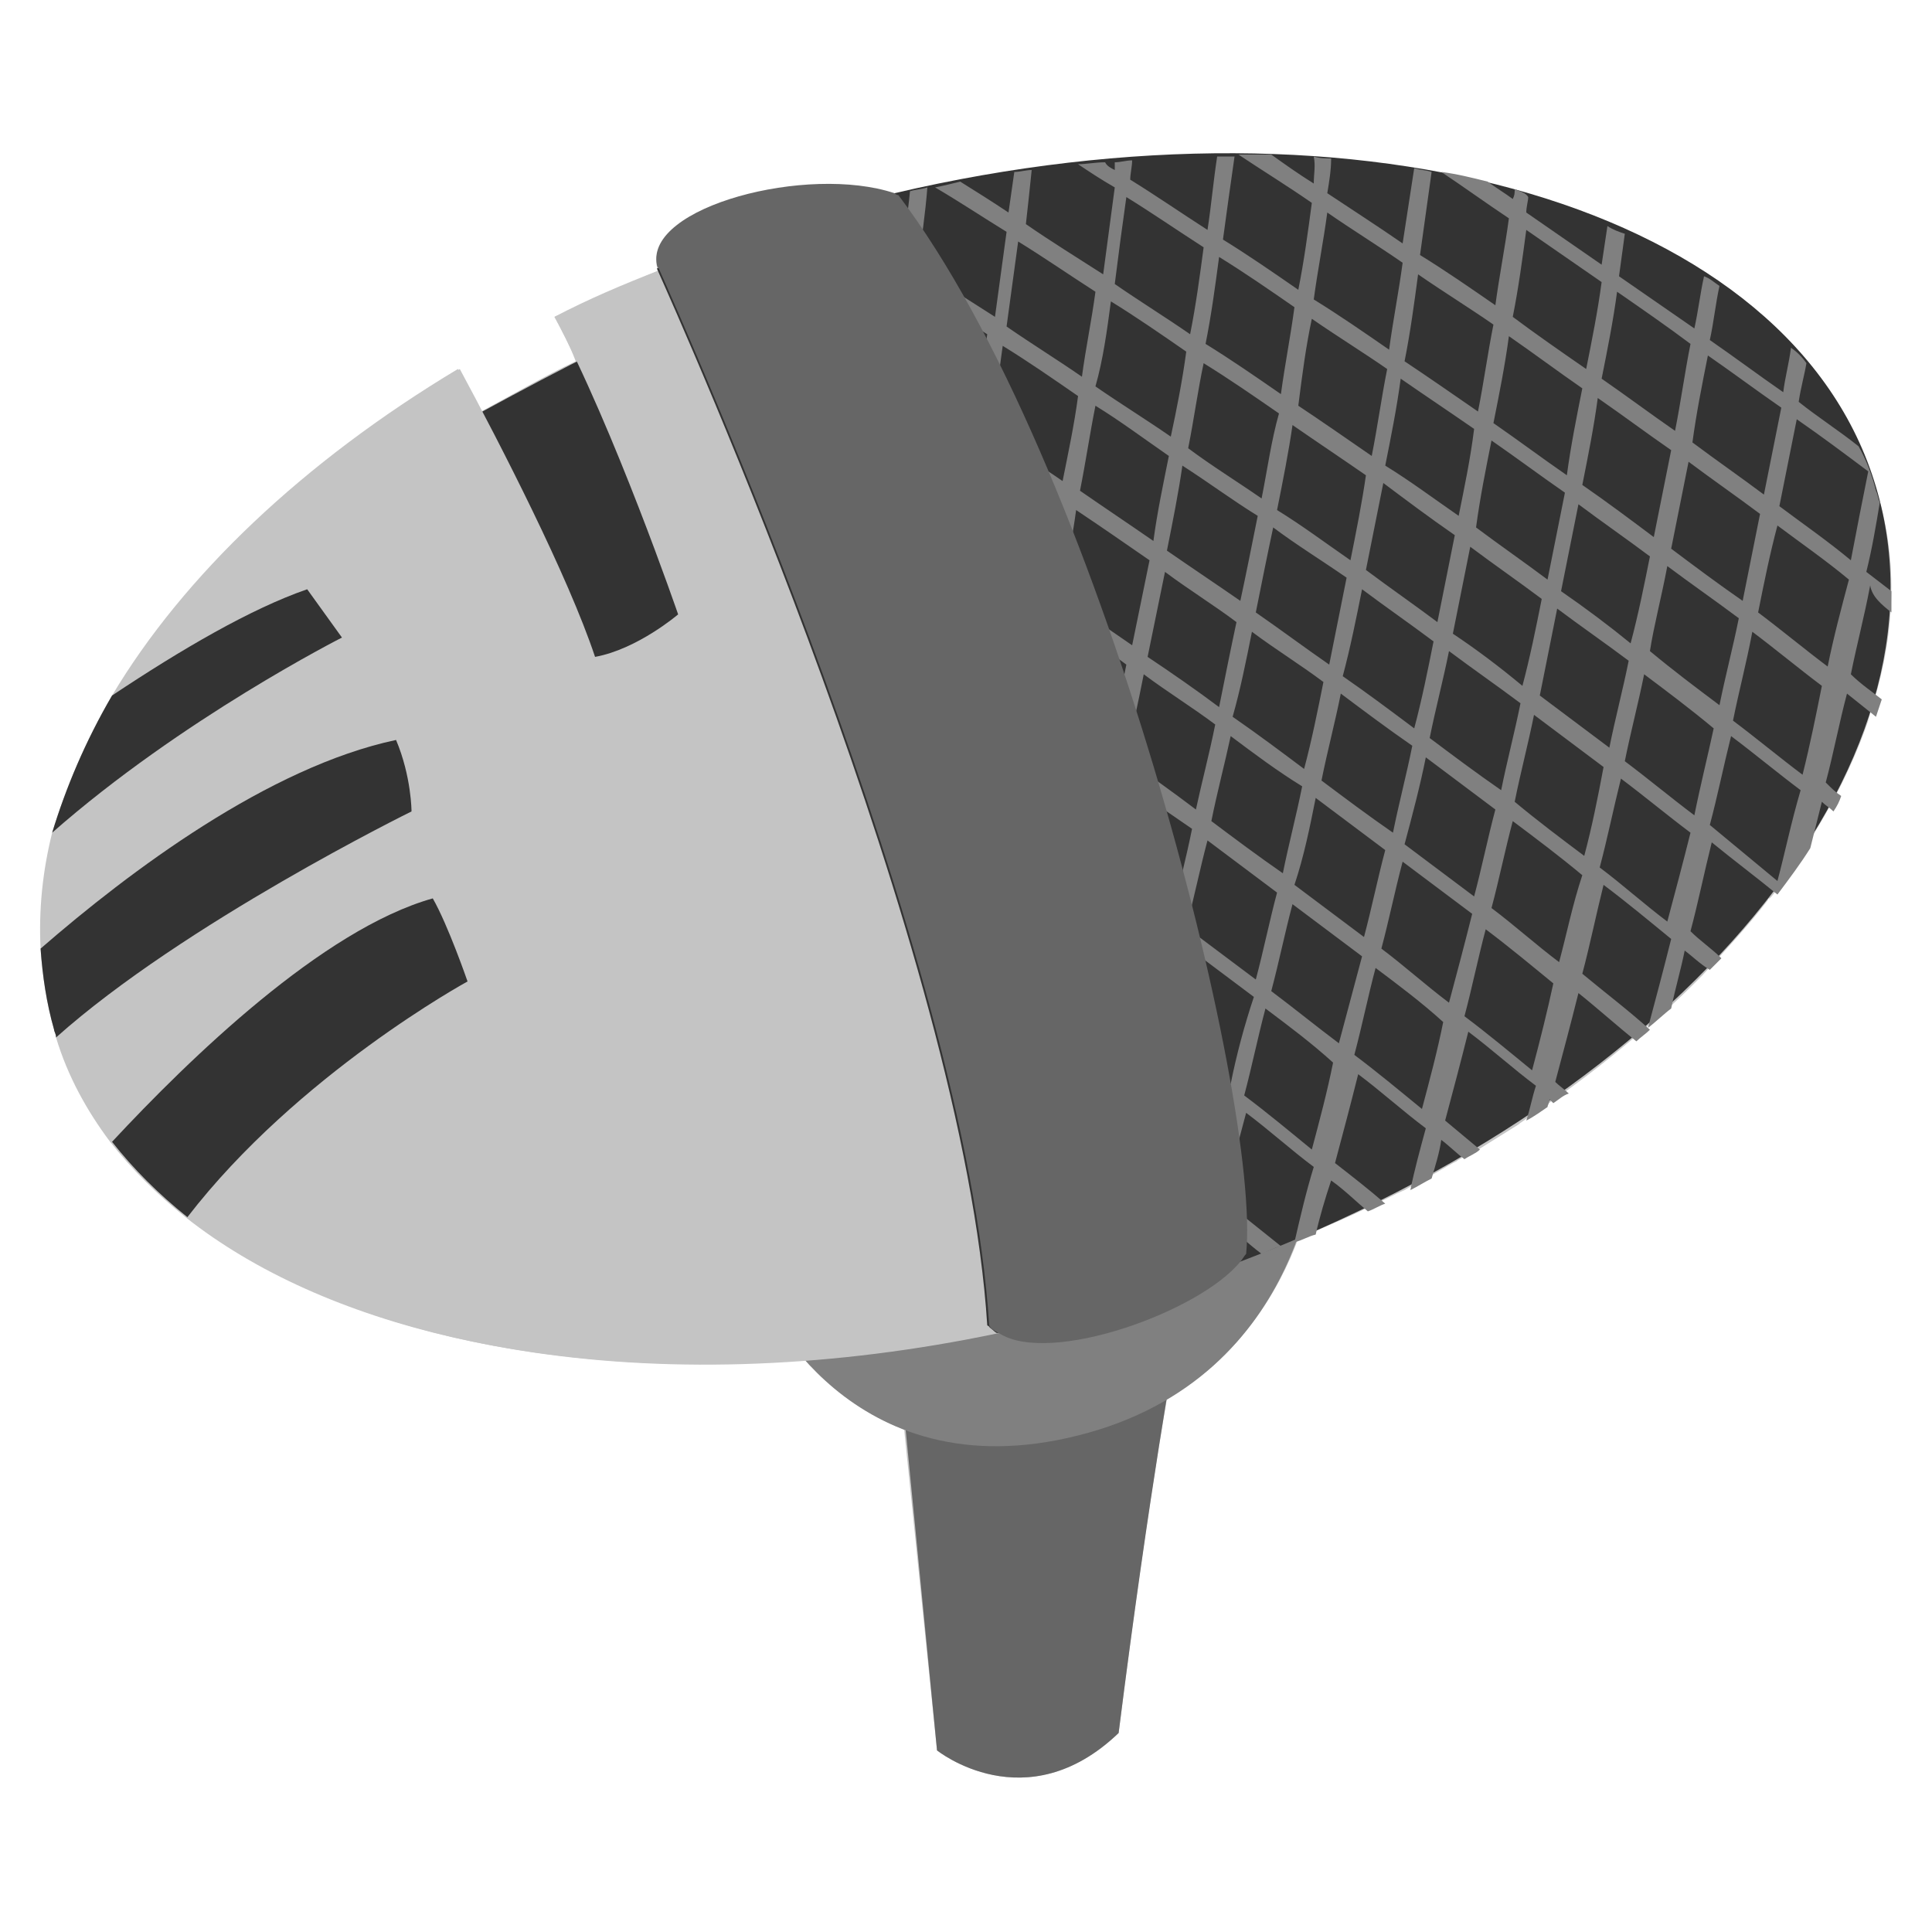 <?xml version="1.0" encoding="utf-8"?>
<!-- Generator: Adobe Illustrator 26.3.1, SVG Export Plug-In . SVG Version: 6.00 Build 0)  -->
<svg version="1.1" id="OBJECT" xmlns="http://www.w3.org/2000/svg" xmlns:xlink="http://www.w3.org/1999/xlink" x="0px" y="0px"
	 width="100px" height="100px" viewBox="0 0 100 100" enable-background="new 0 0 100 100" xml:space="preserve">
<g>
	<g>
		<path fill="#C4C4C4" d="M92.5,45.2c1.9-2.6,3.3-5.3,4.2-7.9c0,0,0,0,0,0c0-0.1,0.1-0.3,0.1-0.4c1.3-3.9,1.5-7.9,0.3-11.6
			c-0.7-2.4-2-4.7-3.6-6.6c0,0,0,0,0,0c-0.1-0.1-0.2-0.2-0.2-0.3c-1.2-1.4-2.7-2.7-4.3-3.8c0,0,0,0,0,0c-0.1-0.1-0.1-0.1-0.2-0.1
			c-2.7-1.8-5.9-3.3-9.5-4.4c0,0,0,0,0,0c0,0,0,0,0,0c-0.7-0.2-1.5-0.4-2.2-0.6c0,0,0,0,0,0c0,0,0,0,0,0c-1.1-0.3-2.3-0.5-3.5-0.7
			c0,0-0.1,0-0.1,0c0,0,0,0,0,0c-1.4-0.2-2.8-0.4-4.3-0.5c0,0,0,0,0,0c-0.1,0-0.2,0-0.3,0C67,8,65.2,8,63.4,8c-0.2,0-0.3,0-0.5,0
			c0,0,0,0,0,0c-1.4,0-2.9,0.1-4.4,0.2c0,0,0,0,0,0c-0.1,0-0.3,0-0.4,0c-2.8,0.2-5.7,0.6-8.6,1.2c0,0,0,0,0,0c0,0,0,0-0.1,0
			c-0.8,0.1-1.5,0.3-2.3,0.5c-0.1,0-0.2,0-0.2,0.1c0,0,0,0,0,0c-0.2,0-0.4,0.1-0.6,0.1c-4.5-1.5-12.9,0.7-12.3,3.7
			c0,0,0,0.1,0.1,0.2c-1.9,0.8-3.7,1.6-5.4,2.4c0.4,0.7,0.8,1.5,1.1,2.3c-1.5,0.7-3.4,1.8-4.9,2.6c-0.4-0.8-0.8-1.5-1.2-2.2
			C15.7,23.9,9.5,29.8,5.8,36c-1.4,2.4-2.4,4.8-3.1,7.1c-0.5,2-0.7,4-0.6,6c0.1,1.4,0.3,2.8,0.7,4.2c0,0.1,0.1,0.2,0.1,0.4
			c0.6,2,1.6,3.8,2.8,5.4c1.1,1.4,2.4,2.7,3.9,3.9c7.2,5.7,18.9,8.4,32.1,7.4c1.2,1.3,2.8,2.7,5.1,3.6l1.7,16.6c0,0,4.6,3.7,9.4-0.9
			c1-8,1.9-13.9,2.5-17.3c3.8-2.2,5.8-5.6,6.8-8.3c0.2-0.1,0.3-0.1,0.5-0.2c0,0,0,0,0,0c1.1-0.5,2.1-0.9,3.1-1.4
			c0.1-0.1,0.3-0.1,0.4-0.2c0,0,0,0,0,0c0.5-0.2,1-0.5,1.5-0.7c0.3-0.2,0.6-0.3,0.9-0.5c0,0,0,0,0,0c0.6-0.3,1.2-0.7,1.8-1
			c0,0,0,0,0,0c0.1-0.1,0.2-0.1,0.3-0.2c0.1-0.1,0.3-0.2,0.4-0.2c0,0,0.1,0,0.1,0c0,0,0,0,0,0c0.8-0.5,1.6-1,2.4-1.5c0,0,0,0,0,0
			c0.1-0.1,0.3-0.2,0.4-0.3c0.2-0.1,0.4-0.3,0.6-0.4c0,0,0.1,0,0.1-0.1c0,0,0,0,0,0c0.1-0.1,0.2-0.1,0.3-0.2c0,0,0,0,0,0
			c0.2-0.1,0.4-0.3,0.6-0.4c2-1.4,3.8-2.9,5.5-4.4c0,0,0,0,0,0c0,0,0,0,0,0c0.7-0.6,1.4-1.3,2-1.9c0,0,0,0,0,0c0,0,0,0,0,0
			c1.2-1.3,2.4-2.6,3.4-3.9c0,0,0,0,0,0c0,0,0-0.1,0.1-0.1c0.3-0.3,0.5-0.7,0.8-1C92.4,45.3,92.5,45.3,92.5,45.2z"/>
	</g>
	<g>
		<g>
			<path fill="#666666" d="M46.7,72.2l1.8,18.4c0,0,4.6,3.7,9.4-0.9c1.6-12.7,3-20.3,3-20.3L46.7,72.2z"/>
		</g>
		<g>
			<path fill="#808080" d="M39.5,67.2c0,0,4.4,10.1,16.3,7.1c12-3,12.4-15,12.4-15L39.5,67.2z"/>
		</g>
		<g>
			<path fill="#333333" d="M22.6,22.6c0,0,7.4-4.1,9-4.7c3.7,5.7,7,17.2,7,17.2s-8.6,4.7-8.8,3.3C29.5,36.9,22.6,22.6,22.6,22.6z"/>
		</g>
		<g>
			<path fill="#C4C4C4" d="M51.7,69c-17.1,3.6-33,1.1-42-6c-1.5-1.2-2.8-2.5-3.9-3.9c-1.3-1.7-2.2-3.5-2.8-5.4
				c0-0.1-0.1-0.2-0.1-0.4c-0.4-1.4-0.7-2.8-0.7-4.2c-0.1-2,0.1-4,0.6-6c0.6-2.4,1.7-4.8,3.1-7.1c3.7-6.2,9.9-12.1,17.9-16.9
				c2.1,3.9,5.6,10.7,7,14.9c2.2-0.4,4.3-2.2,4.3-2.2s-3.3-9.6-6.4-15.4c1.7-0.9,3.6-1.7,5.4-2.4c1.2,2.7,15.9,35.4,17.1,54.7
				C51.3,68.8,51.5,68.9,51.7,69z"/>
		</g>
		<g>
			<path fill="#333333" d="M64.2,65.3c-1.9,0.7-3.9,1.4-5.9,2c-2.2,0.7-4.5,1.2-6.7,1.7c-0.2-0.1-0.3-0.3-0.5-0.4
				c-1.2-19.2-15.9-52-17.1-54.7c2.4-1,5-1.9,7.6-2.7c1.6-0.5,3.1-0.9,4.7-1.2c24.3-5.7,46.5,0.7,50.8,15.2
				C101.4,39.6,86.9,56.7,64.2,65.3z"/>
		</g>
		<g>
			<path fill="#808080" d="M85,53.3C85,53.3,85,53.3,85,53.3C85,53.3,85,53.3,85,53.3C85,53.3,85,53.3,85,53.3z M97.9,31.7
				c0-0.4,0-0.7,0-1.1c-0.4-0.3-0.9-0.7-1.3-1c0.3-1.2,0.5-2.4,0.7-3.6c-0.1-0.2-0.1-0.4-0.2-0.6c-0.2-0.8-0.5-1.6-0.9-2.3
				c-1-0.8-2.1-1.5-3.1-2.3c0.1-0.7,0.3-1.4,0.4-2c-0.2-0.3-0.5-0.6-0.8-0.8c-0.1,0.8-0.3,1.5-0.4,2.3c-1.3-0.9-2.5-1.8-3.8-2.7
				c0.2-0.9,0.3-1.9,0.5-2.8c-0.3-0.2-0.5-0.4-0.8-0.5c-0.2,0.9-0.3,1.8-0.5,2.7c-1.3-0.9-2.6-1.8-3.9-2.7c0.1-0.7,0.2-1.5,0.3-2.2
				c-0.3-0.1-0.6-0.2-0.9-0.4c-0.1,0.7-0.2,1.3-0.3,2c-1.3-0.9-2.6-1.8-3.9-2.7c0-0.3,0.1-0.6,0.1-0.8C79,10,78.7,9.9,78.4,9.8
				c0,0.2,0,0.3-0.1,0.5c-0.4-0.3-0.9-0.6-1.3-0.9c-0.8-0.2-1.6-0.4-2.4-0.5c1.2,0.8,2.3,1.6,3.5,2.4c-0.2,1.5-0.5,3-0.7,4.5
				c-1.3-0.9-2.6-1.8-3.9-2.6c0.2-1.4,0.4-2.9,0.6-4.3c-0.3-0.1-0.6-0.1-0.9-0.2c-0.2,1.3-0.4,2.6-0.6,3.9c-1.3-0.9-2.7-1.8-3.9-2.6
				c0.1-0.6,0.2-1.2,0.2-1.8c-0.3,0-0.6,0-0.9-0.1C68.1,8.6,68,9,68,9.5c-0.8-0.5-1.5-1-2.2-1.5c-0.6,0-1.1,0-1.7,0
				c1.2,0.8,2.5,1.6,3.8,2.5c-0.2,1.5-0.4,3-0.7,4.5c-1.3-0.9-2.6-1.8-3.9-2.6c0.2-1.5,0.4-2.9,0.6-4.3c-0.3,0-0.6,0-0.9,0
				c-0.2,1.3-0.3,2.5-0.5,3.8c-1.4-0.9-2.7-1.8-4-2.6c0-0.3,0.1-0.7,0.1-1c-0.3,0-0.6,0.1-0.9,0.1c0,0.1,0,0.3,0,0.4
				c-0.2-0.1-0.4-0.2-0.5-0.4c-0.5,0-1,0.1-1.4,0.1c0.6,0.4,1.2,0.8,1.9,1.2c-0.2,1.5-0.4,3-0.6,4.5c-1.4-0.9-2.7-1.7-4-2.6
				c0.1-0.9,0.2-1.8,0.3-2.8c-0.3,0-0.6,0.1-0.9,0.1c-0.1,0.7-0.2,1.4-0.3,2.1c-0.9-0.6-1.7-1.1-2.5-1.6c-0.4,0.1-0.8,0.2-1.3,0.3
				c1.2,0.7,2.4,1.5,3.7,2.3c-0.2,1.5-0.4,2.9-0.6,4.4c-1.4-0.9-2.7-1.7-4-2.6c0.2-1.4,0.4-2.8,0.5-4.1c-0.3,0.1-0.6,0.1-0.9,0.2
				c-0.1,1.1-0.3,2.2-0.4,3.4c-1-0.7-2-1.3-3-1.9c0.1,0.4,0.3,0.9,0.4,1.3c0.8,0.5,1.6,1,2.4,1.5c-0.2,1.3-0.4,2.7-0.6,4
				c0.2,0.6,0.4,1.2,0.6,1.9c0,0,0,0,0,0c1.3,0.8,2.6,1.7,3.9,2.5c-0.3,1.5-0.5,2.9-0.8,4.4c-0.4-0.2-0.7-0.5-1.1-0.7
				c0.1,0.5,0.3,0.9,0.4,1.4c0.2,0.1,0.3,0.2,0.5,0.3c0,0.2-0.1,0.5-0.1,0.7c0.2,0.6,0.4,1.2,0.6,1.8c0.1-0.6,0.3-1.3,0.4-1.9
				c1.2,0.8,2.5,1.7,3.8,2.6c-0.3,1.5-0.6,2.9-0.9,4.4c-0.7-0.5-1.4-1-2.1-1.5c0.1,0.5,0.3,0.9,0.4,1.4c0.5,0.3,1,0.7,1.5,1
				c-0.2,0.7-0.3,1.4-0.5,2.1c0.2,0.6,0.4,1.1,0.5,1.7c0.2-1.1,0.5-2.2,0.7-3.3c1.2,0.9,2.5,1.7,3.7,2.6c-0.3,1.5-0.7,3-1,4.4
				c-1-0.7-1.9-1.4-2.9-2.1c0.2,0.5,0.3,1,0.5,1.4c0.7,0.5,1.5,1.1,2.2,1.6c-0.2,1-0.5,2.1-0.7,3.1c0.2,0.6,0.4,1.1,0.5,1.7
				c0.3-1.4,0.7-2.8,1-4.2c1.2,0.9,2.4,1.8,3.6,2.6c-0.4,1.5-0.7,3-1.1,4.5c-1.1-0.9-2.3-1.7-3.4-2.5c0.2,0.5,0.3,1,0.5,1.5
				c0.9,0.7,1.8,1.3,2.7,2c-0.3,1.2-0.6,2.4-0.9,3.6c0.3,1,0.6,1.9,0.9,2.9c1,0.8,1.9,1.5,2.9,2.3c-0.3,1.3-0.7,2.5-1,3.7
				c0,0.1,0,0.2,0.1,0.2c0.3-0.1,0.6-0.2,0.9-0.3c0.3-1,0.5-2,0.8-3c0.8,0.6,1.5,1.3,2.3,1.9c0.3-0.1,0.6-0.3,1-0.4
				c-1-0.8-2-1.6-3-2.4c0.4-1.5,0.8-3,1.2-4.5c1.2,0.9,2.3,1.9,3.5,2.8c-0.4,1.3-0.7,2.6-1,3.9c0.4-0.1,0.7-0.3,1.1-0.4
				c0.2-0.9,0.5-1.9,0.8-2.8c0.7,0.5,1.3,1.1,1.9,1.6c0.3-0.1,0.6-0.3,0.9-0.4c-0.8-0.7-1.7-1.4-2.6-2.1c0.4-1.5,0.8-3,1.2-4.6
				c1.2,0.9,2.3,1.9,3.5,2.8c-0.3,1.1-0.6,2.2-0.8,3.2c0.4-0.2,0.7-0.4,1.1-0.6c0.2-0.7,0.4-1.3,0.5-2c0.4,0.3,0.8,0.7,1.2,1
				c0.3-0.2,0.6-0.3,0.8-0.5c-0.6-0.5-1.2-1-1.8-1.5c0.4-1.5,0.8-3,1.2-4.6c1.2,0.9,2.3,1.9,3.5,2.8c-0.2,0.6-0.3,1.2-0.5,1.8
				c0.4-0.2,0.8-0.5,1.1-0.7c0-0.1,0.1-0.2,0.1-0.4c0.1,0.1,0.1,0.1,0.2,0.2c0.3-0.2,0.5-0.4,0.8-0.5c-0.2-0.2-0.5-0.4-0.7-0.6
				c0.4-1.5,0.8-3,1.2-4.6c1,0.8,2,1.7,3,2.5c0.2-0.2,0.5-0.4,0.7-0.6c-1.1-1-2.3-1.9-3.5-2.9c0.4-1.5,0.7-3,1.1-4.6
				c1.2,0.9,2.4,1.9,3.5,2.8c-0.4,1.6-0.8,3.1-1.2,4.6c0.4-0.3,0.8-0.7,1.2-1c0.2-1,0.5-2,0.7-3c0.4,0.3,0.8,0.7,1.3,1
				c0.2-0.2,0.4-0.4,0.6-0.6c-0.5-0.5-1.1-0.9-1.6-1.4c0.4-1.5,0.7-3,1.1-4.6c1.1,0.9,2.3,1.8,3.4,2.7c0.6-0.8,1.2-1.6,1.7-2.4
				c0.2-0.8,0.4-1.6,0.6-2.4c0.2,0.2,0.4,0.3,0.6,0.5c0.2-0.3,0.3-0.5,0.4-0.8c-0.3-0.2-0.5-0.4-0.8-0.7c0.4-1.5,0.7-3.1,1.1-4.6
				c0.5,0.4,1,0.8,1.5,1.2c0.1-0.3,0.2-0.6,0.3-0.9c-0.5-0.4-1.1-0.8-1.6-1.3c0.3-1.5,0.7-3,1-4.6C96.9,30.9,97.4,31.3,97.9,31.7z
				 M88.4,18.4c1.3,0.9,2.5,1.8,3.8,2.7c-0.3,1.5-0.6,3-0.9,4.5c-1.2-0.9-2.5-1.8-3.7-2.7C87.8,21.4,88.1,19.9,88.4,18.4z
				 M75.5,26.7c-1.3-0.9-2.5-1.8-3.8-2.6c0.3-1.5,0.6-3,0.8-4.5c1.3,0.9,2.5,1.7,3.8,2.6C76.1,23.8,75.8,25.2,75.5,26.7z M77.2,22.8
				c1.3,0.9,2.5,1.8,3.8,2.7c-0.3,1.5-0.6,3-0.9,4.5c-1.2-0.9-2.5-1.8-3.7-2.7C76.6,25.8,76.9,24.3,77.2,22.8z M75.3,27.7
				c-0.3,1.5-0.6,3-0.9,4.5c-1.2-0.9-2.5-1.8-3.7-2.7c0.3-1.5,0.6-3,0.9-4.5C72.8,25.9,74,26.8,75.3,27.7z M64.8,32.7
				c1.2,0.9,2.5,1.7,3.7,2.6c-0.3,1.5-0.6,3-1,4.5c-1.2-0.9-2.4-1.8-3.7-2.7C64.2,35.7,64.5,34.2,64.8,32.7z M63.1,36.6
				c-1.2-0.9-2.5-1.8-3.7-2.6c0.3-1.5,0.6-2.9,0.9-4.4c1.2,0.9,2.5,1.7,3.7,2.6C63.7,33.6,63.4,35.1,63.1,36.6z M65,31.7
				c0.3-1.5,0.6-3,0.9-4.4c1.2,0.9,2.5,1.7,3.8,2.6c-0.3,1.5-0.6,3-0.9,4.5C67.5,33.5,66.3,32.6,65,31.7z M70.5,30.5
				c1.2,0.9,2.5,1.8,3.7,2.7c-0.3,1.5-0.6,3-1,4.5c-1.2-0.9-2.4-1.8-3.7-2.7C69.9,33.5,70.2,32,70.5,30.5z M69.9,29
				c-1.3-0.9-2.5-1.8-3.8-2.6c0.3-1.5,0.6-3,0.8-4.4c1.3,0.9,2.5,1.7,3.8,2.6C70.5,26,70.2,27.5,69.9,29z M65.3,25.8
				c-1.3-0.9-2.6-1.7-3.8-2.6c0.3-1.5,0.5-3,0.8-4.4c1.3,0.8,2.6,1.7,3.9,2.6C65.8,22.8,65.6,24.3,65.3,25.8z M65.1,26.7
				c-0.3,1.5-0.6,3-0.9,4.4c-1.3-0.9-2.5-1.7-3.8-2.6c0.3-1.5,0.6-3,0.8-4.4C62.6,25,63.8,25.9,65.1,26.7z M59.7,28
				c-1.3-0.9-2.5-1.7-3.8-2.6c0.3-1.5,0.5-2.9,0.8-4.4c1.3,0.8,2.5,1.7,3.8,2.6C60.2,25.1,59.9,26.5,59.7,28z M59.5,29
				c-0.3,1.5-0.6,2.9-0.9,4.4c-1.3-0.9-2.5-1.7-3.7-2.6c0.3-1.5,0.6-2.9,0.8-4.4C56.9,27.2,58.2,28.1,59.5,29z M59.2,34.9
				c1.2,0.9,2.5,1.7,3.7,2.6c-0.3,1.5-0.7,3-1,4.4c-1.2-0.9-2.4-1.8-3.7-2.6C58.6,37.9,58.9,36.4,59.2,34.9z M62.5,43.5
				c1.2,0.9,2.4,1.8,3.6,2.7c-0.4,1.5-0.7,3-1.1,4.5c-1.2-0.9-2.4-1.8-3.6-2.7C61.8,46.5,62.1,45,62.5,43.5z M62.7,42.5
				c0.3-1.5,0.7-3,1-4.4c1.2,0.9,2.4,1.8,3.7,2.6c-0.3,1.5-0.7,3-1,4.5C65.1,44.3,63.9,43.4,62.7,42.5z M68.1,41.3
				c1.2,0.9,2.4,1.8,3.6,2.7c-0.4,1.5-0.7,3-1.1,4.5c-1.2-0.9-2.4-1.8-3.6-2.7C67.5,44.3,67.8,42.8,68.1,41.3z M68.4,40.4
				c0.3-1.5,0.7-3,1-4.5c1.2,0.9,2.4,1.8,3.7,2.7c-0.3,1.5-0.7,3-1,4.5C70.8,42.2,69.6,41.3,68.4,40.4z M73.8,39.2
				c1.2,0.9,2.4,1.8,3.6,2.7c-0.4,1.5-0.7,3-1.1,4.5c-1.2-0.9-2.4-1.8-3.6-2.7C73.1,42.2,73.5,40.7,73.8,39.2z M74,38.2
				c0.3-1.5,0.7-3,1-4.5c1.2,0.9,2.5,1.8,3.7,2.7c-0.3,1.5-0.7,3-1,4.5C76.4,40,75.2,39.1,74,38.2z M75.2,32.8
				c0.3-1.5,0.6-3,0.9-4.5c1.2,0.9,2.5,1.8,3.7,2.7c-0.3,1.5-0.6,3-1,4.5C77.6,34.5,76.4,33.6,75.2,32.8z M80.6,31.5
				c1.2,0.9,2.5,1.8,3.7,2.7c-0.3,1.5-0.7,3-1,4.5c-1.2-0.9-2.4-1.8-3.6-2.7C80,34.5,80.3,33,80.6,31.5z M80.8,30.6
				c0.3-1.5,0.6-3,0.9-4.5c1.2,0.9,2.5,1.8,3.7,2.7c-0.3,1.5-0.6,3-1,4.5C83.3,32.4,82.1,31.5,80.8,30.6z M81.9,25.1
				c0.3-1.5,0.6-3,0.8-4.5c1.3,0.9,2.5,1.8,3.8,2.7c-0.3,1.5-0.6,3-0.9,4.5C84.4,26.9,83.2,26,81.9,25.1z M86.3,29.3
				c1.2,0.9,2.5,1.8,3.7,2.7c-0.3,1.5-0.7,3-1,4.5c-1.2-0.9-2.4-1.8-3.6-2.8C85.6,32.4,86,30.9,86.3,29.3z M86.5,28.4
				c0.3-1.5,0.6-3,0.9-4.5c1.2,0.9,2.5,1.8,3.7,2.7c-0.3,1.5-0.6,3-0.9,4.5C88.9,30.2,87.7,29.3,86.5,28.4z M83.7,15.1
				c1.3,0.9,2.6,1.8,3.8,2.7c-0.3,1.5-0.5,3-0.8,4.5c-1.3-0.9-2.5-1.8-3.8-2.7C83.2,18.1,83.5,16.6,83.7,15.1z M79,11.9
				c1.3,0.9,2.6,1.8,3.9,2.7c-0.2,1.5-0.5,3-0.8,4.5c-1.3-0.9-2.6-1.8-3.8-2.7C78.6,14.9,78.8,13.4,79,11.9z M78.1,17.4
				c1.3,0.9,2.5,1.8,3.8,2.7c-0.3,1.5-0.6,3-0.8,4.5c-1.3-0.9-2.5-1.8-3.8-2.7C77.6,20.4,77.9,18.9,78.1,17.4z M73.4,14.2
				c1.3,0.9,2.6,1.7,3.9,2.6c-0.3,1.5-0.5,3-0.8,4.5c-1.3-0.9-2.6-1.8-3.8-2.6C73,17.2,73.2,15.7,73.4,14.2z M68.7,11
				c1.3,0.9,2.6,1.7,3.9,2.6c-0.2,1.5-0.5,3-0.7,4.5c-1.3-0.9-2.6-1.8-3.9-2.6C68.2,14,68.5,12.5,68.7,11z M67.9,16.5
				c1.3,0.9,2.6,1.7,3.9,2.6c-0.3,1.5-0.5,3-0.8,4.5c-1.3-0.9-2.6-1.8-3.8-2.6C67.4,19.4,67.6,17.9,67.9,16.5z M63.1,13.3
				c1.3,0.8,2.6,1.7,3.9,2.6c-0.2,1.5-0.5,3-0.7,4.5c-1.3-0.9-2.6-1.8-3.9-2.6C62.7,16.3,62.9,14.8,63.1,13.3z M58.3,10.2
				c1.3,0.8,2.6,1.7,4,2.6c-0.2,1.5-0.4,3-0.7,4.5c-1.3-0.9-2.6-1.7-3.9-2.6C57.9,13.1,58.1,11.6,58.3,10.2z M57.5,15.6
				c1.3,0.8,2.6,1.7,3.9,2.6c-0.2,1.5-0.5,3-0.8,4.4c-1.3-0.9-2.6-1.7-3.9-2.6C57.1,18.6,57.3,17.1,57.5,15.6z M52.7,12.5
				c1.3,0.8,2.6,1.7,4,2.6c-0.2,1.5-0.5,2.9-0.7,4.4c-1.3-0.9-2.6-1.7-3.9-2.6C52.3,15.4,52.5,14,52.7,12.5z M51.9,17.9
				c1.3,0.8,2.6,1.7,3.9,2.6c-0.2,1.5-0.5,2.9-0.8,4.4c-1.3-0.9-2.6-1.7-3.8-2.6C51.5,20.8,51.7,19.4,51.9,17.9z M46.5,19.2
				c0.2-1.5,0.5-3,0.7-4.4c1.3,0.8,2.6,1.7,3.9,2.5c-0.2,1.5-0.5,2.9-0.7,4.4C49.1,20.9,47.8,20.1,46.5,19.2z M50.2,27.7
				c0.3-1.5,0.5-2.9,0.8-4.4c1.3,0.8,2.5,1.7,3.8,2.6c-0.3,1.5-0.6,2.9-0.8,4.4C52.8,29.4,51.5,28.5,50.2,27.7z M53.7,36.2
				c0.3-1.5,0.6-2.9,0.9-4.4c1.2,0.8,2.5,1.7,3.7,2.6c-0.3,1.5-0.6,3-0.9,4.4C56.2,37.9,55,37,53.7,36.2z M57,44.7
				c0.3-1.5,0.7-2.9,1-4.4c1.2,0.9,2.4,1.7,3.7,2.6c-0.3,1.5-0.7,3-1,4.4C59.5,46.5,58.2,45.6,57,44.7z M62.3,61.6
				c-1.1-0.9-2.3-1.8-3.5-2.8c0.4-1.5,0.7-3,1.1-4.5c1.2,0.9,2.4,1.8,3.5,2.7C63,58.6,62.7,60.1,62.3,61.6z M63.7,56.1
				c-1.2-0.9-2.3-1.8-3.5-2.7c0.4-1.5,0.7-3,1.1-4.5c1.2,0.9,2.4,1.8,3.6,2.7C64.4,53.1,64,54.6,63.7,56.1z M67.9,59.5
				c-1.1-0.9-2.3-1.9-3.5-2.8c0.4-1.5,0.7-3,1.1-4.5c1.2,0.9,2.4,1.8,3.5,2.8C68.7,56.5,68.3,58,67.9,59.5z M69.3,54
				c-1.2-0.9-2.3-1.8-3.5-2.7c0.4-1.5,0.7-3,1.1-4.5c1.2,0.9,2.4,1.8,3.6,2.7C70.1,51,69.7,52.5,69.3,54z M73.6,57.4
				c-1.1-0.9-2.3-1.9-3.5-2.8c0.4-1.5,0.7-3,1.1-4.5c1.2,0.9,2.4,1.8,3.5,2.8C74.4,54.4,74,55.9,73.6,57.4z M75,51.9
				c-1.2-0.9-2.3-1.9-3.5-2.8c0.4-1.5,0.7-3,1.1-4.5c1.2,0.9,2.4,1.8,3.6,2.7C75.8,48.9,75.4,50.4,75,51.9z M79.3,55.4
				c-1.1-0.9-2.3-1.9-3.5-2.8c0.4-1.5,0.7-3,1.1-4.5c1.2,0.9,2.4,1.9,3.5,2.8C80.1,52.3,79.7,53.9,79.3,55.4z M80.7,49.8
				c-1.2-0.9-2.3-1.9-3.5-2.8c0.4-1.5,0.7-3,1.1-4.5c1.2,0.9,2.4,1.8,3.6,2.8C81.4,46.8,81.1,48.3,80.7,49.8z M82,44.3
				c-1.2-0.9-2.4-1.8-3.6-2.8c0.3-1.5,0.7-3,1-4.5c1.2,0.9,2.4,1.8,3.6,2.7C82.7,41.3,82.4,42.8,82,44.3z M86.3,47.7
				c-1.2-0.9-2.3-1.9-3.5-2.8c0.4-1.5,0.7-3,1.1-4.6c1.2,0.9,2.4,1.9,3.6,2.8C87.1,44.7,86.7,46.2,86.3,47.7z M87.7,42.2
				c-1.2-0.9-2.4-1.9-3.6-2.8c0.3-1.5,0.7-3,1-4.5c1.2,0.9,2.4,1.8,3.6,2.8C88.4,39.1,88,40.7,87.7,42.2z M92,45.6
				c-1.2-1-2.3-1.9-3.5-2.9c0.4-1.5,0.7-3,1.1-4.6c1.2,0.9,2.4,1.9,3.6,2.8C92.7,42.6,92.4,44.1,92,45.6z M93.3,40.1
				c-1.2-0.9-2.4-1.9-3.6-2.8c0.3-1.5,0.7-3,1-4.6c1.2,0.9,2.4,1.9,3.6,2.8C94,37,93.7,38.5,93.3,40.1z M94.6,34.5
				c-1.2-0.9-2.4-1.9-3.6-2.8c0.3-1.5,0.6-3,1-4.5c1.2,0.9,2.5,1.8,3.7,2.8C95.3,31.5,94.9,33,94.6,34.5z M92.1,26.2
				c0.3-1.5,0.6-3,0.9-4.5c1.3,0.9,2.5,1.8,3.7,2.7c-0.3,1.5-0.6,3-0.9,4.6C94.6,28,93.3,27.1,92.1,26.2z"/>
		</g>
		<g>
			<path fill="#666666" d="M51.2,68.6c0.1,0.2,0.3,0.3,0.5,0.4c2.6,1.7,10.4-1.1,12.5-3.7c0.1-0.1,0.2-0.3,0.3-0.4
				c0.8-8-7.6-41.1-18-54.8c0,0-0.1,0-0.2-0.1c-4.5-1.5-12.9,0.7-12.3,3.7c0,0,0,0.1,0.1,0.2C35.3,16.6,50,49.4,51.2,68.6z"/>
		</g>
		<g>
			<path fill="#333333" d="M5.8,36c-1.4,2.4-2.4,4.8-3.1,7.1C9.4,37.2,17.7,33,17.7,33s0,0-1.8-2.5C13,31.5,9.4,33.6,5.8,36z"/>
		</g>
		<g>
			<path fill="#333333" d="M21.3,42c0,0,0-1.8-0.8-3.7c-6.6,1.4-13.8,6.8-18.4,10.8c0.1,1.4,0.3,2.8,0.7,4.2c0,0.1,0.1,0.2,0.1,0.4
				C9.5,47.8,21.3,42,21.3,42z"/>
		</g>
		<g>
			<path fill="#333333" d="M24.2,50.8c0,0-1-2.9-1.8-4.3c-5.7,1.6-12.6,8.3-16.6,12.6c1.1,1.4,2.4,2.7,3.9,3.9
				C15.4,55.6,24.2,50.8,24.2,50.8z"/>
		</g>
	</g>
</g>
</svg>

